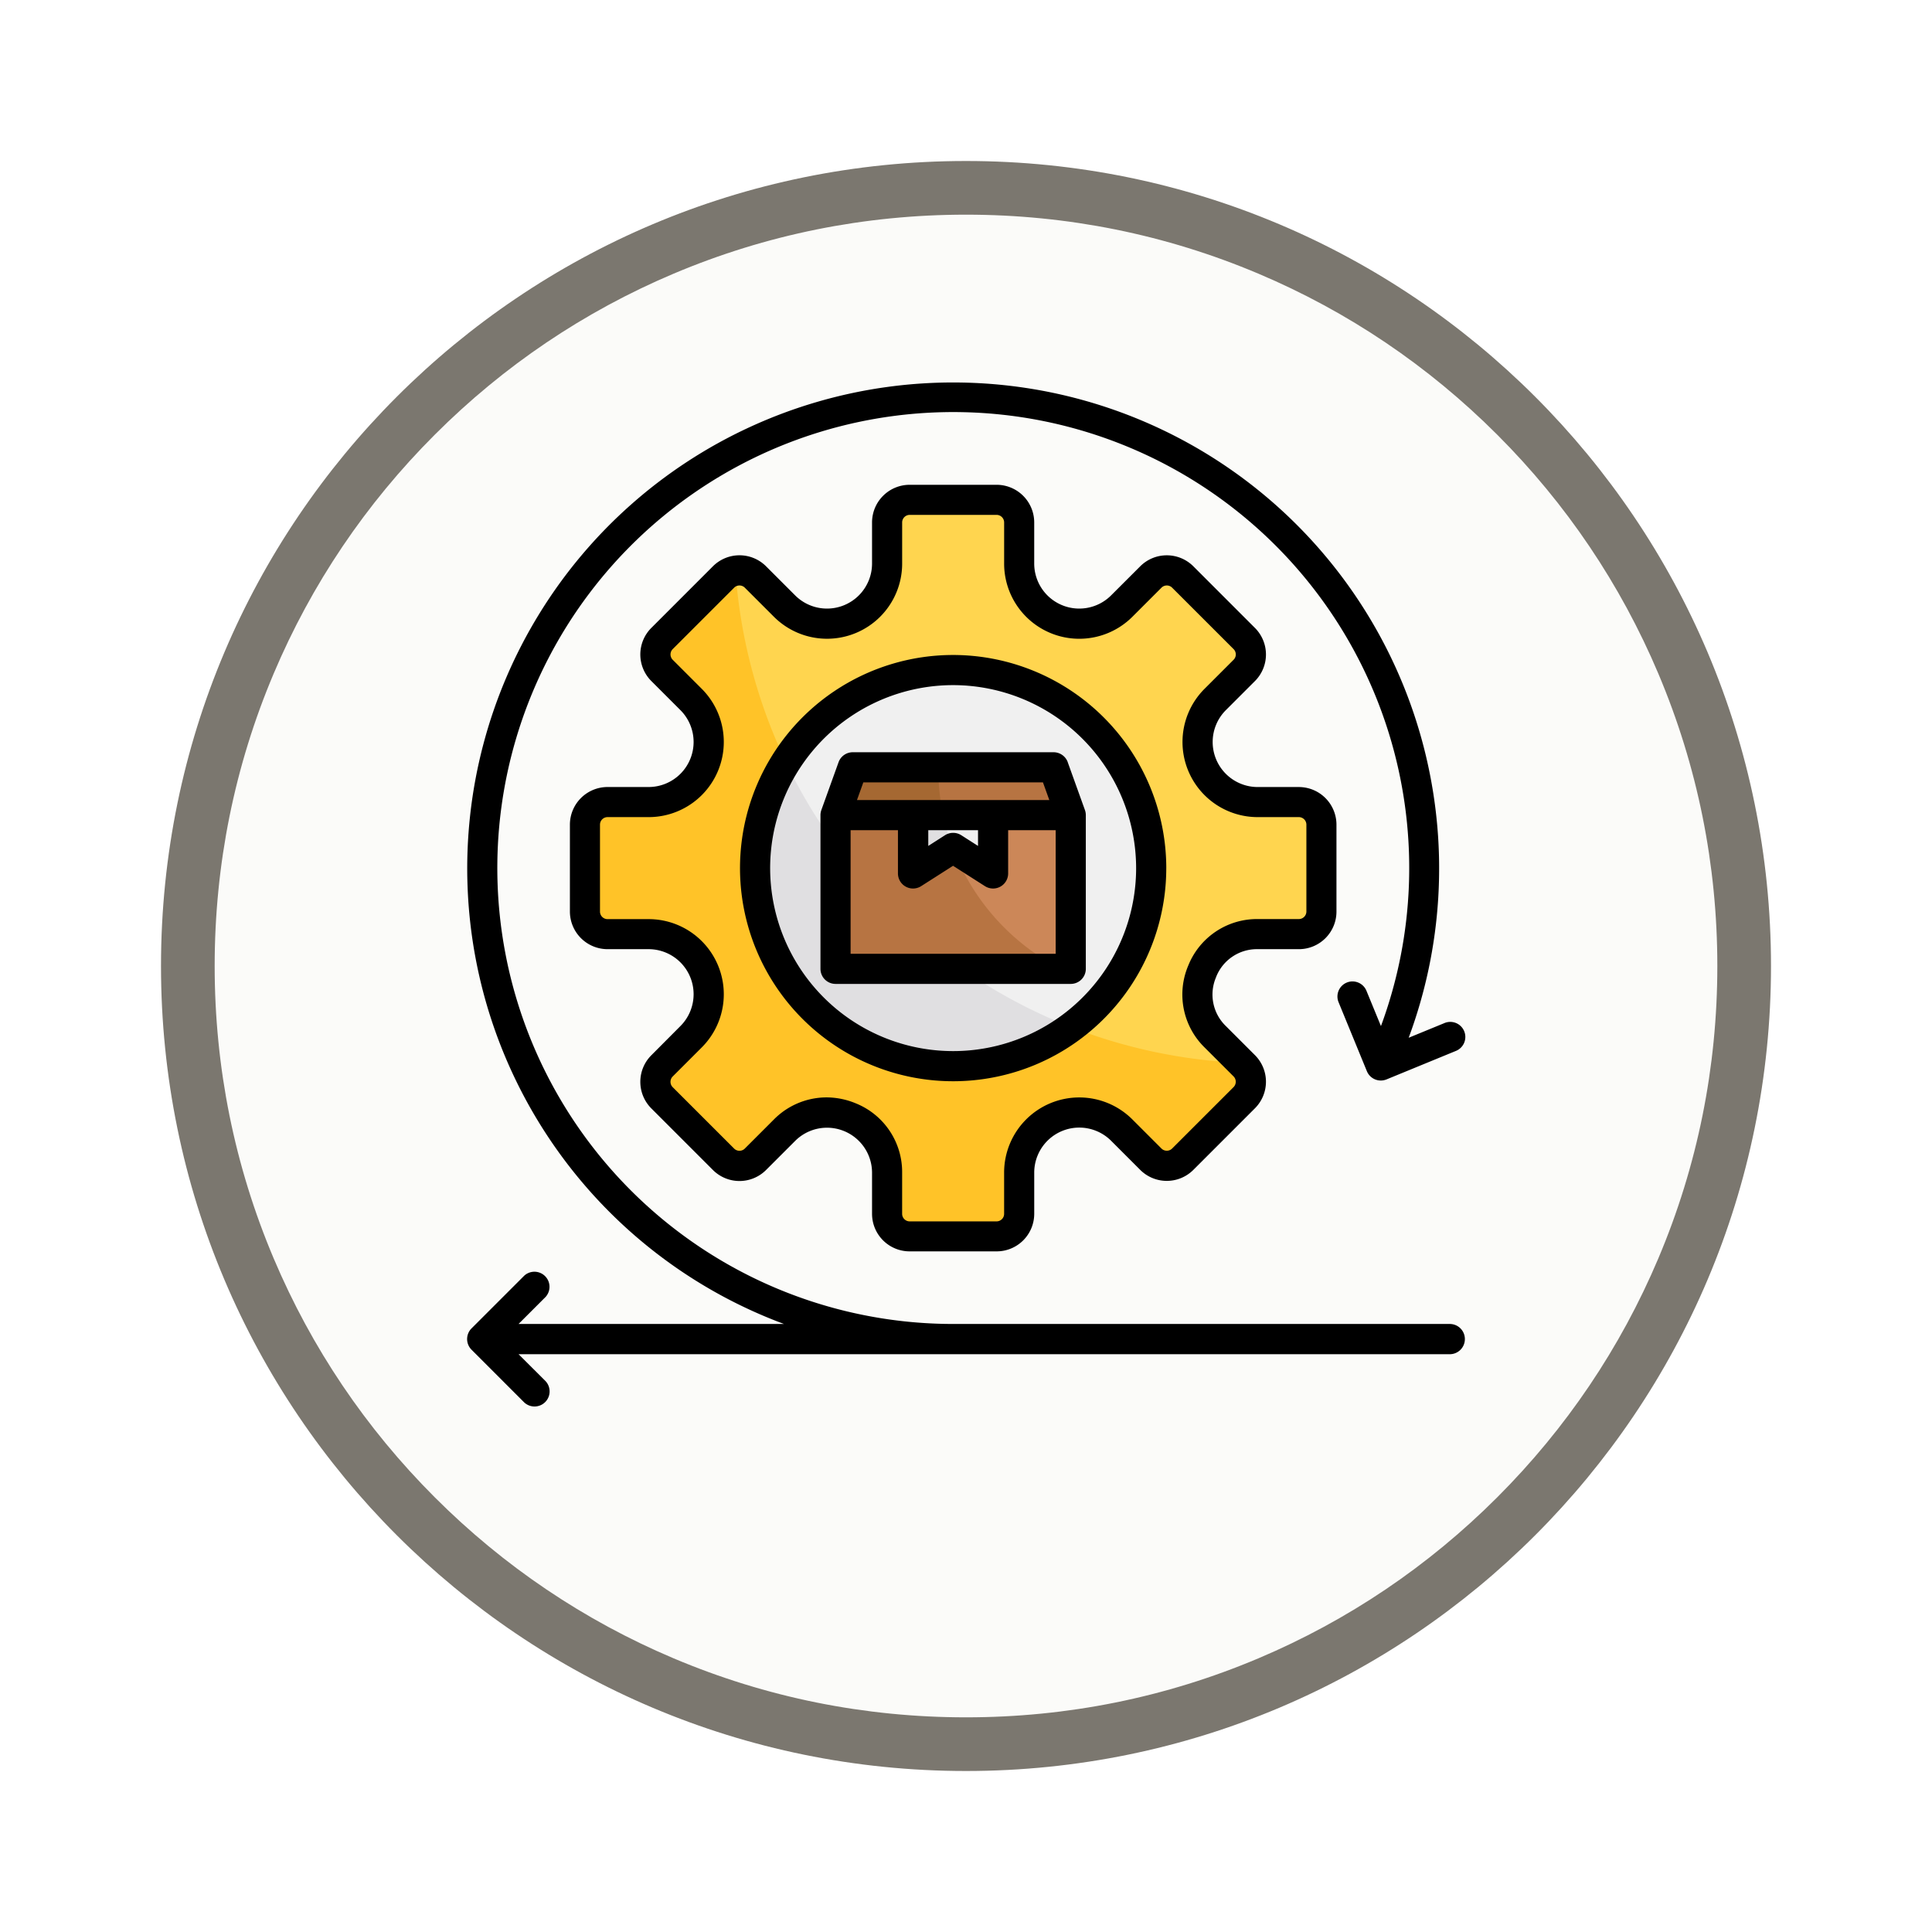 <svg xmlns="http://www.w3.org/2000/svg" xmlns:xlink="http://www.w3.org/1999/xlink" width="108" height="108" viewBox="0 0 108 108">
  <defs>
    <filter id="Trazado_904820" x="0" y="0" width="108" height="108" filterUnits="userSpaceOnUse">
      <feOffset dy="3" input="SourceAlpha"/>
      <feGaussianBlur stdDeviation="3" result="blur"/>
      <feFlood flood-opacity="0.161"/>
      <feComposite operator="in" in2="blur"/>
      <feComposite in="SourceGraphic"/>
    </filter>
  </defs>
  <g id="Grupo_1202543" data-name="Grupo 1202543" transform="translate(-620 -319)">
    <g id="Grupo_1202369" data-name="Grupo 1202369" transform="translate(629 325)">
      <g id="Grupo_1173585" data-name="Grupo 1173585" transform="translate(0 0)">
        <g id="Grupo_1173428" data-name="Grupo 1173428">
          <g id="Grupo_1171958" data-name="Grupo 1171958">
            <g id="Grupo_1167341" data-name="Grupo 1167341">
              <g id="Grupo_1166792" data-name="Grupo 1166792">
                <g transform="matrix(1, 0, 0, 1, -9, -6)" filter="url(#Trazado_904820)">
                  <g id="Trazado_904820-2" data-name="Trazado 904820" transform="translate(9 6)" fill="#fbfbf9">
                    <path d="M 45 88.5 C 39.127 88.5 33.43 87.35 28.068 85.082 C 22.889 82.891 18.236 79.755 14.241 75.759 C 10.245 71.764 7.109 67.111 4.918 61.932 C 2.65 56.57 1.5 50.873 1.5 45 C 1.5 39.127 2.65 33.43 4.918 28.068 C 7.109 22.889 10.245 18.236 14.241 14.241 C 18.236 10.245 22.889 7.109 28.068 4.918 C 33.43 2.65 39.127 1.5 45 1.5 C 50.873 1.5 56.57 2.65 61.932 4.918 C 67.111 7.109 71.764 10.245 75.759 14.241 C 79.755 18.236 82.891 22.889 85.082 28.068 C 87.35 33.43 88.5 39.127 88.5 45 C 88.5 50.873 87.35 56.57 85.082 61.932 C 82.891 67.111 79.755 71.764 75.759 75.759 C 71.764 79.755 67.111 82.891 61.932 85.082 C 56.57 87.35 50.873 88.5 45 88.5 Z" stroke="none"/>
                    <path d="M 45 3 C 39.329 3 33.829 4.11 28.653 6.299 C 23.652 8.415 19.16 11.443 15.302 15.302 C 11.443 19.16 8.415 23.652 6.299 28.653 C 4.11 33.829 3 39.329 3 45 C 3 50.671 4.11 56.171 6.299 61.347 C 8.415 66.348 11.443 70.84 15.302 74.699 C 19.16 78.557 23.652 81.585 28.653 83.701 C 33.829 85.89 39.329 87 45 87 C 50.671 87 56.171 85.89 61.347 83.701 C 66.348 81.585 70.84 78.557 74.698 74.699 C 78.557 70.84 81.585 66.348 83.701 61.347 C 85.89 56.171 87 50.671 87 45 C 87 39.329 85.89 33.829 83.701 28.653 C 81.585 23.652 78.557 19.16 74.698 15.302 C 70.84 11.443 66.348 8.415 61.347 6.299 C 56.171 4.11 50.671 3 45 3 M 45 0 C 69.853 0 90 20.147 90 45 C 90 69.853 69.853 90 45 90 C 20.147 90 -7.62939453125e-06 69.853 -7.62939453125e-06 45 C -7.62939453125e-06 20.147 20.147 0 45 0 Z" stroke="none" fill="#7b776f"/>
                  </g>
                </g>
              </g>
            </g>
          </g>
        </g>
      </g>
    </g>
    <g id="agile_18536674" transform="translate(638.396 339.359)">
      <g id="Grupo_1202542" data-name="Grupo 1202542" transform="translate(14.303 7.585)">
        <g id="Grupo_1202540" data-name="Grupo 1202540" transform="translate(0)">
          <path id="Trazado_1041481" data-name="Trazado 1041481" d="M84.513,59.631h4.865a1.264,1.264,0,0,1,1.26,1.26v2.3a3.36,3.36,0,0,0,5.737,2.376L98,63.94a1.264,1.264,0,0,1,1.782,0l3.44,3.44a1.264,1.264,0,0,1,0,1.782L101.6,70.785a3.36,3.36,0,0,0,2.376,5.737h2.3a1.264,1.264,0,0,1,1.26,1.26v4.865a1.264,1.264,0,0,1-1.26,1.26h-2.3a3.36,3.36,0,0,0-2.376,5.737l1.623,1.623a1.264,1.264,0,0,1,0,1.782l-3.44,3.44a1.264,1.264,0,0,1-1.782,0l-1.623-1.623a3.36,3.36,0,0,0-5.737,2.376v2.3a1.264,1.264,0,0,1-1.26,1.26H84.513a1.264,1.264,0,0,1-1.26-1.26v-2.3a3.36,3.36,0,0,0-5.737-2.376l-1.623,1.623a1.264,1.264,0,0,1-1.782,0l-3.44-3.44a1.264,1.264,0,0,1,0-1.782l1.623-1.623a3.36,3.36,0,0,0-2.376-5.737h-2.3a1.264,1.264,0,0,1-1.26-1.26V77.781a1.264,1.264,0,0,1,1.26-1.26h2.3a3.36,3.36,0,0,0,2.376-5.737L70.67,69.162a1.264,1.264,0,0,1,0-1.782l3.44-3.44a1.264,1.264,0,0,1,1.782,0l1.623,1.623a3.36,3.36,0,0,0,5.737-2.376V60.891a1.264,1.264,0,0,1,1.26-1.26Z" transform="translate(-66.362 -59.631)" fill="#ffc328" fill-rule="evenodd"/>
          <path id="Trazado_1041482" data-name="Trazado 1041482" d="M151,59.631h4.865a1.264,1.264,0,0,1,1.26,1.26v2.3a3.36,3.36,0,0,0,5.737,2.376l1.623-1.623a1.264,1.264,0,0,1,1.782,0l3.44,3.44a1.264,1.264,0,0,1,0,1.782l-1.623,1.623a3.36,3.36,0,0,0,2.376,5.737h2.3a1.264,1.264,0,0,1,1.26,1.26v4.865a1.264,1.264,0,0,1-1.26,1.26h-2.3a3.36,3.36,0,0,0-2.376,5.737l1.454,1.454a29.611,29.611,0,0,1-28.276-27.505,1.262,1.262,0,0,1,1.118.347L144,65.562a3.36,3.36,0,0,0,5.737-2.376v-2.3a1.264,1.264,0,0,1,1.26-1.26Z" transform="translate(-132.848 -59.631)" fill="#ffd54f" fill-rule="evenodd"/>
          <circle id="Elipse_12324" data-name="Elipse 12324" cx="11.071" cy="11.071" r="11.071" transform="translate(9.512 9.512)" fill="#e0dfe1"/>
          <path id="Trazado_1041483" data-name="Trazado 1041483" d="M182.3,164.278a29.711,29.711,0,0,1-15.952-14.818A11.072,11.072,0,1,1,182.3,164.278Z" transform="translate(-155.12 -134.805)" fill="#f0f0f0" fill-rule="evenodd"/>
        </g>
        <g id="Grupo_1202541" data-name="Grupo 1202541" transform="translate(14.009 14.95)">
          <path id="Trazado_1041484" data-name="Trazado 1041484" d="M204.231,195.405l-.961-2.672H192.043l-.961,2.672V204H204.23v-8.594Z" transform="translate(-191.082 -192.733)" fill="#b77442" fill-rule="evenodd"/>
          <path id="Trazado_1041485" data-name="Trazado 1041485" d="M249.557,195.405l-.961-2.672h-6.452c0,.011,0,.021,0,.031A12.62,12.62,0,0,0,249.008,204h.549v-8.594Z" transform="translate(-236.409 -192.733)" fill="#cc8758" fill-rule="evenodd"/>
          <path id="Trazado_1041486" data-name="Trazado 1041486" d="M235.341,211.981v-4.419h-4.135v4.419l2.068-1.052Z" transform="translate(-226.699 -205.896)" fill="#e0dfe1" fill-rule="evenodd"/>
          <path id="Trazado_1041487" data-name="Trazado 1041487" d="M243.08,207.562a12.532,12.532,0,0,0,.98,3.492l1.822.927v-4.419Z" transform="translate(-237.239 -205.896)" fill="#f0f0f0" fill-rule="evenodd"/>
          <path id="Trazado_1041488" data-name="Trazado 1041488" d="M203.269,192.733H192.043l-.961,2.672H204.23Z" transform="translate(-191.082 -192.733)" fill="#a56832" fill-rule="evenodd"/>
          <path id="Trazado_1041489" data-name="Trazado 1041489" d="M248.6,192.733h-6.452c0,.011,0,.021,0,.031a12.671,12.671,0,0,0,.278,2.64h7.136Z" transform="translate(-236.408 -192.733)" fill="#b77442" fill-rule="evenodd"/>
        </g>
      </g>
      <path id="Trazado_1041490" data-name="Trazado 1041490" d="M40.617,32.958V26.049H37.96v2.415a.843.843,0,0,1-1.3.711l-1.78-1.136-1.78,1.136a.843.843,0,0,1-1.3-.711V26.049H29.153v6.909Zm-7.122-6.029v-.88h2.781v.88l-.938-.6a.847.847,0,0,0-.906,0Zm-3.631-3.552-.355.987H40.261l-.355-.987ZM41.291,22.25l.961,2.672a.851.851,0,0,1,.05.286V33.8a.842.842,0,0,1-.842.842H28.311a.842.842,0,0,1-.842-.842V25.207a.851.851,0,0,1,.05-.286l.961-2.672a.843.843,0,0,1,.793-.557H40.5a.844.844,0,0,1,.793.557Zm3.823,5.918A10.229,10.229,0,1,1,34.885,17.94,10.24,10.24,0,0,1,45.114,28.168Zm1.685,0A11.914,11.914,0,1,1,34.885,16.255,11.927,11.927,0,0,1,46.8,28.168Zm1.231,5.445a4.139,4.139,0,0,0,.911,4.581l1.623,1.622a.425.425,0,0,1,0,.592l-3.44,3.439a.423.423,0,0,1-.591,0L44.91,42.224A4.2,4.2,0,0,0,37.735,45.2v2.3a.423.423,0,0,1-.418.417H32.452a.423.423,0,0,1-.418-.417V45.2a4.138,4.138,0,0,0-2.595-3.883,4.277,4.277,0,0,0-1.635-.331,4.145,4.145,0,0,0-2.945,1.241l-1.623,1.623a.423.423,0,0,1-.591,0l-3.44-3.439a.424.424,0,0,1,0-.591l1.623-1.623a4.2,4.2,0,0,0-2.972-7.176H15.562a.423.423,0,0,1-.418-.417V25.736a.423.423,0,0,1,.418-.418h2.295a4.2,4.2,0,0,0,2.972-7.175L19.206,16.52a.424.424,0,0,1,0-.591l3.44-3.439a.423.423,0,0,1,.591,0l1.623,1.622a4.2,4.2,0,0,0,7.175-2.971v-2.3a.424.424,0,0,1,.418-.418h4.865a.424.424,0,0,1,.418.418v2.3a4.2,4.2,0,0,0,7.175,2.972l1.623-1.623a.423.423,0,0,1,.591,0l3.44,3.439a.421.421,0,0,1,0,.591l-1.623,1.623a4.2,4.2,0,0,0,2.972,7.175h2.3a.423.423,0,0,1,.418.418V30.6a.423.423,0,0,1-.418.417h-2.3A4.138,4.138,0,0,0,48.03,33.613Zm1.557.645A2.448,2.448,0,0,0,50.132,37l1.623,1.623a2.1,2.1,0,0,1,0,2.973l-3.44,3.44a2.1,2.1,0,0,1-2.974,0l-1.623-1.623a2.518,2.518,0,0,0-4.3,1.78v2.3a2.1,2.1,0,0,1-2.1,2.1H32.452a2.1,2.1,0,0,1-2.1-2.1V45.2a2.518,2.518,0,0,0-4.3-1.78l-1.623,1.623a2.1,2.1,0,0,1-2.974,0l-3.44-3.44a2.1,2.1,0,0,1,0-2.973L19.638,37a2.518,2.518,0,0,0-1.781-4.3H15.562a2.105,2.105,0,0,1-2.1-2.1V25.736a2.105,2.105,0,0,1,2.1-2.1h2.295a2.518,2.518,0,0,0,1.781-4.3l-1.623-1.623a2.1,2.1,0,0,1,0-2.973l3.44-3.441a2.1,2.1,0,0,1,2.974,0l1.623,1.623a2.518,2.518,0,0,0,4.3-1.781v-2.3a2.105,2.105,0,0,1,2.1-2.1h4.865a2.105,2.105,0,0,1,2.1,2.1v2.3a2.518,2.518,0,0,0,4.3,1.781L45.341,11.3a2.1,2.1,0,0,1,2.974,0l3.44,3.441a2.1,2.1,0,0,1,0,2.973l-1.623,1.623a2.518,2.518,0,0,0,1.781,4.3h2.3a2.105,2.105,0,0,1,2.1,2.1V30.6a2.1,2.1,0,0,1-2.1,2.1h-2.3a2.448,2.448,0,0,0-2.327,1.554ZM63.491,54.5a.843.843,0,0,1-.842.842H10.592L12.1,56.846a.843.843,0,0,1-1.191,1.192L7.963,55.091a.843.843,0,0,1,0-1.192l2.947-2.947A.843.843,0,0,1,12.1,52.144l-1.509,1.508H25.43a27.165,27.165,0,1,1,34.92-16l1.979-.812a.842.842,0,1,1,.639,1.557l-3.855,1.583a.853.853,0,0,1-.32.063.842.842,0,0,1-.78-.522l-1.582-3.855a.842.842,0,1,1,1.558-.64L58.8,37A25.488,25.488,0,1,0,34.885,53.652H62.649a.842.842,0,0,1,.842.843Z" transform="translate(0 0)" fill-rule="evenodd"/>
    </g>
  </g>
</svg>
